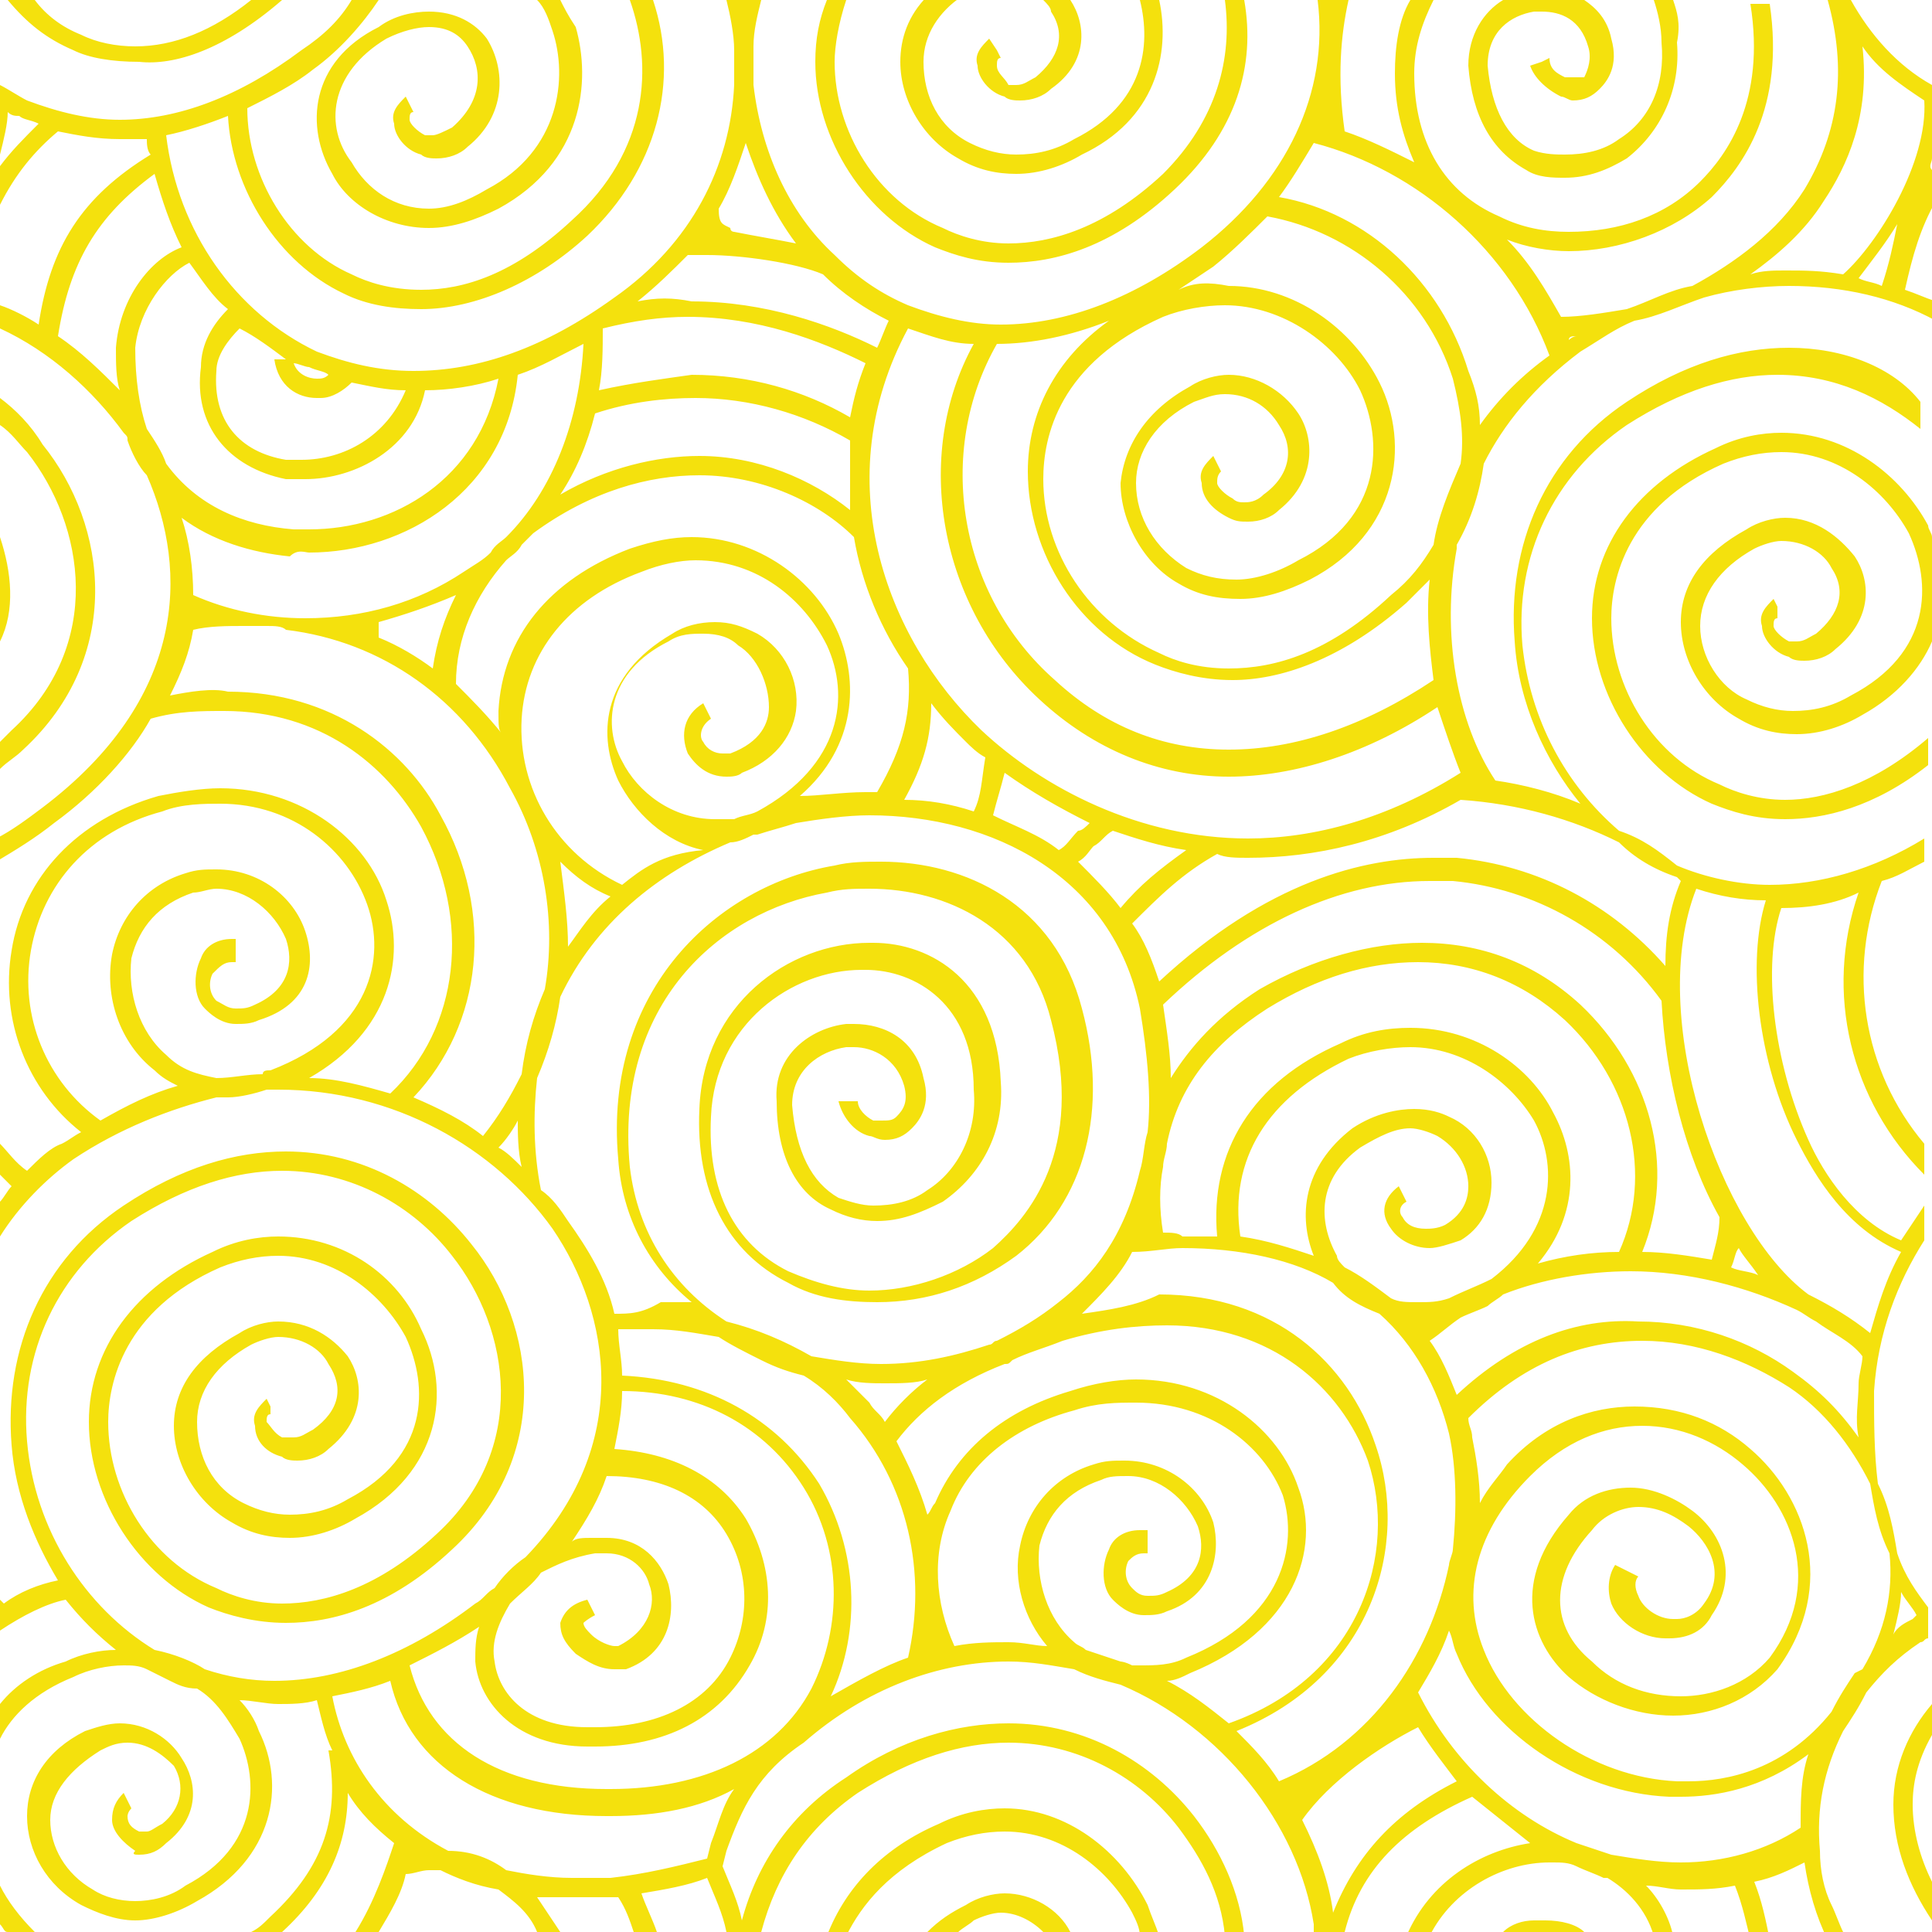 <?xml version="1.0" encoding="utf-8"?>
<!-- Generator: Adobe Illustrator 22.0.0, SVG Export Plug-In . SVG Version: 6.00 Build 0)  -->
<svg version="1.1" id="图层_1" xmlns="http://www.w3.org/2000/svg" xmlns:xlink="http://www.w3.org/1999/xlink" x="0px" y="0px"
	 viewBox="0 0 50 50" style="enable-background:new 0 0 50 50;" xml:space="preserve">
<style type="text/css">
	.st0{fill:#F4E10D;}
</style>
<path class="st0" d="M47.9,0h-0.6c0.5,1.8,0.3,3.4-0.6,4.9c-0.7,1.1-1.8,1.9-2.9,2.5c-0.6,0.1-1.1,0.4-1.7,0.6
	c-0.6,0.1-1.2,0.2-1.7,0.2c0,0,0,0,0,0c-0.4-0.7-0.8-1.4-1.4-2c0.5,0.2,1.1,0.3,1.6,0.3c1.3,0,2.7-0.5,3.7-1.4
	c0.8-0.8,1.9-2.3,1.5-5h-0.5c0.4,2.5-0.6,3.9-1.3,4.6c-0.9,0.9-2.1,1.3-3.4,1.3c-0.6,0-1.2-0.1-1.8-0.4c-1.4-0.6-2.2-1.9-2.2-3.7
	c0-0.7,0.2-1.3,0.5-1.9h-0.6c-0.3,0.5-0.4,1.2-0.4,1.9c0,0.9,0.2,1.6,0.5,2.3c-0.6-0.3-1.2-0.6-1.8-0.8C34.6,2,34.7,0.9,34.9,0h-0.8
	c0.3,2.4-0.8,4.7-3,6.4c-1.7,1.3-3.5,2-5.2,2c-0.8,0-1.6-0.2-2.4-0.5c-0.7-0.3-1.3-0.7-1.9-1.3l0,0l0,0c-1.2-1.1-1.9-2.7-2.1-4.4
	c0-0.3,0-0.6,0-1c0-0.4,0.1-0.8,0.2-1.2h-0.9c0.1,0.4,0.2,0.9,0.2,1.3c0,0.3,0,0.6,0,0.9c-0.1,2.1-1.1,4.1-3.1,5.5
	c-1.8,1.3-3.5,1.9-5.2,1.9C9.8,9.6,9,9.4,8.2,9.1c-2.1-1-3.6-3.1-3.9-5.6C4.8,3.4,5.4,3.2,5.9,3C6,4.9,7.2,6.8,8.9,7.6
	c0.6,0.3,1.3,0.4,2,0.4c1.4,0,3-0.7,4.3-1.9c1.8-1.7,2.4-4,1.7-6.1h-0.6c0.6,1.7,0.5,3.9-1.5,5.7c-1.5,1.4-2.8,1.8-3.9,1.8
	c-0.8,0-1.4-0.2-1.8-0.4C7.5,6.4,6.4,4.6,6.4,2.8c0.6-0.3,1.2-0.6,1.7-1C8.8,1.3,9.4,0.6,9.8,0H9.1C8.8,0.5,8.4,0.9,7.8,1.3
	C6.2,2.5,4.6,3.1,3.1,3.1c-0.8,0-1.6-0.2-2.4-0.5C0.5,2.5,0.2,2.3,0,2.2V4c0.1-0.4,0.2-0.8,0.2-1.1C0.3,3,0.4,3,0.5,3
	c0.1,0.1,0.3,0.1,0.5,0.2C0.6,3.6,0.3,3.9,0,4.3v1c0.4-0.8,0.9-1.4,1.5-1.9c0.5,0.1,1,0.2,1.6,0.2c0.2,0,0.5,0,0.7,0
	c0,0.1,0,0.3,0.1,0.4C2.1,5.1,1.3,6.4,1,8.4C0.7,8.2,0.3,8,0,7.9v0.6c1.3,0.6,2.4,1.6,3.2,2.7c0.1,0.1,0.1,0.1,0.1,0.2
	c0.1,0.3,0.3,0.7,0.5,0.9c1.1,2.5,1,5.8-2.7,8.6c-0.4,0.3-0.8,0.6-1.2,0.8v0.6c0.5-0.3,1-0.6,1.5-1c1.1-0.8,2-1.8,2.5-2.7
	c0.7-0.2,1.3-0.2,1.9-0.2c2.5,0,4.2,1.4,5.1,3c1.3,2.4,1,5.2-0.8,6.9c-0.7-0.2-1.4-0.4-2.1-0.4c2.1-1.2,2.5-3.1,2-4.6
	c-0.5-1.6-2.2-2.9-4.3-2.9c-0.5,0-1.1,0.1-1.6,0.2c-2.1,0.6-3.5,2.1-3.8,4c-0.3,1.8,0.4,3.6,1.8,4.7c-0.2,0.1-0.3,0.2-0.5,0.3
	C1.3,29.7,1,30,0.7,30.3c-0.3-0.2-0.5-0.5-0.7-0.7v0.8c0.1,0.1,0.2,0.2,0.3,0.3c-0.1,0.1-0.2,0.3-0.3,0.4v0.9c0.5-0.8,1.2-1.5,1.9-2
	c1.2-0.8,2.5-1.3,3.7-1.6c0.1,0,0.2,0,0.3,0c0.3,0,0.7-0.1,1-0.2c0.1,0,0.2,0,0.3,0c3,0,5.6,1.5,7.1,3.6c1.5,2.2,2.1,5.6-0.7,8.5
	c-0.3,0.2-0.6,0.5-0.8,0.8c-0.2,0.1-0.3,0.3-0.5,0.4c-1.7,1.3-3.5,2-5.2,2c-0.6,0-1.2-0.1-1.8-0.3C5,43,4.5,42.8,4,42.7
	c-1.8-1.1-3.1-3.1-3.3-5.4c-0.2-2.3,0.8-4.4,2.7-5.7c1.4-0.9,2.7-1.3,3.9-1.3c1.8,0,3.4,0.9,4.4,2.2c1.5,1.9,2,5-0.4,7.2
	c-1.5,1.4-2.9,1.8-4,1.8c-0.7,0-1.3-0.2-1.7-0.4c-1.7-0.7-2.8-2.5-2.8-4.3c0-1,0.4-2.9,2.9-4c0.5-0.2,1-0.3,1.5-0.3
	c1.5,0,2.7,1,3.3,2.1c0.6,1.3,0.6,3.1-1.5,4.2c-0.5,0.3-1,0.4-1.5,0.4c-0.4,0-0.8-0.1-1.2-0.3c-0.8-0.4-1.2-1.2-1.2-2.1
	c0-0.8,0.5-1.5,1.4-2c0.2-0.1,0.5-0.2,0.7-0.2c0.6,0,1.1,0.3,1.3,0.7c0.4,0.6,0.3,1.2-0.4,1.7c-0.2,0.1-0.3,0.2-0.5,0.2
	c-0.1,0-0.2,0-0.3,0c-0.2-0.1-0.3-0.3-0.4-0.4c0-0.1,0-0.2,0.1-0.2L7,36.4l-0.1-0.2c-0.2,0.2-0.4,0.4-0.3,0.7c0,0.4,0.3,0.7,0.7,0.8
	c0.1,0.1,0.3,0.1,0.4,0.1c0.3,0,0.6-0.1,0.8-0.3c1-0.8,0.9-1.8,0.5-2.4c-0.4-0.5-1-0.9-1.8-0.9c-0.3,0-0.7,0.1-1,0.3
	c-1.1,0.6-1.7,1.4-1.7,2.4c0,1,0.6,2,1.5,2.5c0.5,0.3,1,0.4,1.5,0.4c0.6,0,1.2-0.2,1.7-0.5c2.2-1.2,2.5-3.3,1.7-4.9
	C10.3,33,8.9,32,7.2,32c-0.5,0-1.1,0.1-1.7,0.4c-2,0.9-3.2,2.5-3.2,4.4c0,2,1.3,4,3.1,4.8C5.9,41.8,6.6,42,7.4,42
	c1.2,0,2.7-0.4,4.3-1.9c2.6-2.4,2.2-5.8,0.5-7.9c-1.1-1.4-2.8-2.4-4.8-2.4c-1.3,0-2.7,0.4-4.2,1.4c-2.1,1.4-3.1,3.7-2.9,6.2
	c0.1,1.3,0.6,2.5,1.2,3.5C1,41,0.5,41.2,0.1,41.5L0,41.4v0.8c0.6-0.4,1.2-0.7,1.7-0.8c0.4,0.5,0.8,0.9,1.3,1.3
	c-0.4,0-0.9,0.1-1.3,0.3C1,43.2,0.4,43.6,0,44.1V45c0.3-0.6,0.9-1.2,1.9-1.6c0.4-0.2,0.9-0.3,1.3-0.3c0.2,0,0.4,0,0.6,0.1
	c0.2,0.1,0.4,0.2,0.6,0.3c0.2,0.1,0.4,0.2,0.7,0.2c0.5,0.3,0.8,0.8,1.1,1.3c0.5,1.1,0.5,2.8-1.4,3.8c-0.4,0.3-0.9,0.4-1.3,0.4
	c-0.4,0-0.8-0.1-1.1-0.3c-0.7-0.4-1.1-1.1-1.1-1.8c0-0.7,0.5-1.3,1.3-1.8c0.2-0.1,0.4-0.2,0.7-0.2c0.5,0,0.9,0.3,1.2,0.6
	c0.3,0.5,0.2,1.1-0.3,1.5c-0.2,0.1-0.3,0.2-0.4,0.2c-0.1,0-0.2,0-0.2,0c-0.2-0.1-0.3-0.2-0.3-0.4c0,0,0-0.1,0.1-0.2l-0.1-0.2
	l-0.1-0.2c-0.2,0.2-0.3,0.4-0.3,0.7c0,0.3,0.3,0.6,0.6,0.8C3.4,48,3.5,48,3.6,48c0.3,0,0.5-0.1,0.7-0.3c0.9-0.7,0.8-1.6,0.4-2.2
	c-0.3-0.5-0.9-0.9-1.6-0.9c-0.3,0-0.6,0.1-0.9,0.2c-1,0.5-1.5,1.3-1.5,2.2c0,0.9,0.5,1.8,1.4,2.3c0.4,0.2,0.9,0.4,1.4,0.4
	c0.5,0,1.1-0.2,1.6-0.5c2-1.1,2.3-3,1.6-4.4c-0.1-0.3-0.3-0.6-0.5-0.8c0.3,0,0.7,0.1,1,0.1c0.3,0,0.7,0,1-0.1
	c0.1,0.4,0.2,0.9,0.4,1.3l-0.1,0c0.3,1.7-0.1,3-1.5,4.3c-0.2,0.2-0.3,0.3-0.5,0.4h0.8l0,0c1.2-1.1,1.7-2.3,1.7-3.6
	c0.3,0.5,0.7,0.9,1.2,1.3C10,48.3,9.7,49.2,9.2,50h0.6c0.3-0.5,0.6-1,0.7-1.5c0.2,0,0.4-0.1,0.6-0.1c0.1,0,0.2,0,0.3,0
	c0.4,0.2,0.9,0.4,1.5,0.5c0.4,0.3,0.8,0.6,1,1.1h0.6c-0.2-0.3-0.4-0.6-0.6-0.9c0.3,0,0.6,0,1,0c0.3,0,0.6,0,0.9,0c0.1,0,0.1,0,0.2,0
	c0.2,0.3,0.3,0.6,0.4,0.9h0.6c-0.1-0.3-0.3-0.7-0.4-1c0.6-0.1,1.2-0.2,1.7-0.4c0.2,0.5,0.4,0.9,0.5,1.4h0.9c0.4-1.5,1.2-2.7,2.5-3.6
	c1.4-0.9,2.7-1.3,3.9-1.3c1.8,0,3.4,0.9,4.4,2.2c0.6,0.8,1.1,1.7,1.2,2.8h0.5c-0.1-1.1-0.6-2.2-1.3-3.1c-1.1-1.4-2.8-2.4-4.8-2.4
	c-1.3,0-2.8,0.4-4.2,1.4c-1.4,0.9-2.3,2.2-2.7,3.7c-0.1-0.5-0.3-0.9-0.5-1.4l0.1-0.4c0.4-1.1,0.8-2,2-2.8l0,0l0,0
	c1.6-1.4,3.5-2.1,5.3-2.1c0.6,0,1.1,0.1,1.7,0.2c0.4,0.2,0.8,0.3,1.2,0.4c2.6,1.1,4.6,3.6,5,6.2c0,0.1,0,0.1,0,0.2h0.8
	c0.4-1.6,1.5-2.7,3.3-3.5c0.5,0.4,1,0.8,1.5,1.2c-1.3,0.2-2.6,1-3.2,2.4H37c0.6-1.2,1.9-1.9,3.1-1.9c0,0,0,0,0.1,0
	c0.2,0,0.4,0,0.6,0.1c0.2,0.1,0.5,0.2,0.7,0.3l0.1,0c0.5,0.3,1,0.8,1.2,1.5h0.5c-0.1-0.5-0.4-1-0.7-1.3c0.3,0,0.6,0.1,0.9,0.1
	c0.5,0,0.9,0,1.4-0.1c0.2,0.5,0.3,1,0.4,1.4h0.5c-0.1-0.5-0.2-1-0.4-1.5c0.5-0.1,0.9-0.3,1.3-0.5c0.1,0.7,0.3,1.4,0.6,2l0,0.1h0.6
	c-0.1-0.1-0.1-0.2-0.2-0.3c-0.1-0.2-0.2-0.5-0.3-0.7l0,0c-0.2-0.4-0.3-0.9-0.3-1.4c-0.1-1.1,0.1-2.1,0.6-3.1c0.2-0.3,0.4-0.6,0.6-1
	c0.4-0.5,0.8-0.9,1.4-1.3c0.1,0,0.1-0.1,0.2-0.1v-0.8c-0.3-0.4-0.6-0.8-0.8-1.4c-0.1-0.6-0.2-1.2-0.5-1.8c-0.1-0.8-0.1-1.6-0.1-2.4
	c0.1-1.5,0.6-2.8,1.3-3.9v-0.9c-0.2,0.3-0.4,0.6-0.6,0.9c-1.2-0.5-2-1.7-2.4-2.6c-0.9-2-1.2-4.5-0.7-6c0.7,0,1.4-0.1,2-0.4
	c-0.9,2.6-0.2,5.4,1.7,7.3v-0.8c-1.6-1.9-2-4.5-1.1-6.8c0.4-0.1,0.7-0.3,1.1-0.5v-0.6c-1.3,0.8-2.7,1.2-4,1.2
	c-0.8,0-1.7-0.2-2.4-0.5l0,0c-0.5-0.4-0.9-0.7-1.5-0.9c-1.4-1.2-2.3-2.9-2.5-4.8c-0.2-2.3,0.8-4.4,2.7-5.7c1.4-0.9,2.7-1.3,3.9-1.3
	c1.5,0,2.7,0.6,3.7,1.4v-0.7C49,9.5,47.7,9,46.3,9c-1.3,0-2.7,0.4-4.2,1.4c-2.1,1.4-3.1,3.7-2.9,6.2c0.1,1.6,0.8,3.1,1.7,4.2
	c-0.7-0.3-1.5-0.5-2.2-0.6c-1-1.5-1.4-3.8-1-6l0-0.1c0.4-0.7,0.6-1.4,0.7-2.1c0.5-1,1.3-2,2.5-2.9c0.5-0.3,0.9-0.6,1.4-0.8
	c0.6-0.1,1.2-0.4,1.8-0.6c0.7-0.2,1.5-0.3,2.2-0.3c1.4,0,2.7,0.3,3.8,0.9V7.8c-0.3-0.1-0.5-0.2-0.8-0.3c0.2-0.9,0.4-1.6,0.8-2.3v-1
	c0,0.1-0.1,0.1-0.1,0.2C49.9,4.3,50,4.2,50,4.1V2.2C49.1,1.7,48.4,0.9,47.9,0L47.9,0z M45.3,7.1c0.7-0.5,1.4-1.1,1.9-1.9
	c0.6-0.9,1.2-2.2,1-4c0.4,0.6,1,1,1.6,1.4c0.1,1.6-1.2,3.7-2.1,4.5C47.1,7,46.7,7,46.2,7C45.9,7,45.6,7,45.3,7.1L45.3,7.1z
	 M34.2,3.2L34.2,3.2L34.2,3.2L34.2,3.2L34.2,3.2z M38.3,11c0-0.5-0.1-0.9-0.3-1.4c-0.7-2.3-2.6-4.1-4.9-4.5c0.3-0.4,0.6-0.9,0.9-1.4
	c2.7,0.7,5.1,2.8,6.1,5.5C39.4,9.7,38.8,10.3,38.3,11L38.3,11z M18.6,5.4c0.3-0.5,0.5-1.1,0.7-1.7c0.3,0.9,0.7,1.8,1.3,2.6
	c-0.5-0.1-1.1-0.2-1.6-0.3C19,6,18.9,6,18.9,5.9C18.7,5.8,18.6,5.8,18.6,5.4L18.6,5.4L18.6,5.4z M3.1,10.1c-0.5-0.5-1-1-1.6-1.4
	c0.3-1.9,1-3.1,2.5-4.2c0.2,0.7,0.4,1.3,0.7,1.9C3.9,6.7,3.1,7.7,3,9C3,9.4,3,9.8,3.1,10.1L3.1,10.1z M30.5,7.5
	c0.3-0.2,0.6-0.4,0.9-0.6c0.5-0.4,1-0.9,1.4-1.3c2.2,0.4,4.1,2,4.8,4.2c0.2,0.8,0.3,1.5,0.2,2.2c-0.3,0.7-0.6,1.4-0.7,2.1
	c-0.3,0.5-0.6,0.9-1.1,1.3c-1.6,1.5-3,1.9-4.2,1.9c-0.8,0-1.4-0.2-1.8-0.4c-1.8-0.8-3-2.6-3-4.5c0-1.1,0.4-3,3.1-4.2
	c0.5-0.2,1.1-0.3,1.6-0.3c1.5,0,2.9,1,3.5,2.2c0.6,1.3,0.6,3.3-1.6,4.4c-0.5,0.3-1.1,0.5-1.6,0.5c-0.5,0-0.9-0.1-1.3-0.3
	c-0.8-0.5-1.3-1.3-1.3-2.2c0-0.8,0.5-1.6,1.5-2.1c0.3-0.1,0.5-0.2,0.8-0.2c0.6,0,1.1,0.3,1.4,0.8c0.4,0.6,0.3,1.3-0.4,1.8
	c-0.2,0.2-0.4,0.2-0.5,0.2c-0.1,0-0.2,0-0.3-0.1c-0.2-0.1-0.4-0.3-0.4-0.4c0-0.1,0-0.2,0.1-0.3l-0.1-0.2l-0.1-0.2
	c-0.2,0.2-0.4,0.4-0.3,0.7c0,0.4,0.3,0.7,0.7,0.9c0.2,0.1,0.3,0.1,0.5,0.1c0.3,0,0.6-0.1,0.8-0.3c1-0.8,0.9-1.9,0.5-2.5
	c-0.4-0.6-1.1-1-1.8-1c-0.3,0-0.7,0.1-1,0.3c-1.1,0.6-1.7,1.5-1.8,2.5c0,1,0.6,2.1,1.5,2.6c0.5,0.3,1,0.4,1.6,0.4
	c0.6,0,1.2-0.2,1.8-0.5c2.3-1.2,2.6-3.5,1.8-5.1c-0.7-1.4-2.2-2.5-3.9-2.5C31.3,7.3,30.9,7.3,30.5,7.5L30.5,7.5z M48.7,7.4
	c-0.2-0.1-0.4-0.1-0.6-0.2c0.3-0.4,0.7-0.9,1-1.4C49,6.3,48.9,6.8,48.7,7.4L48.7,7.4z M18.2,6L18.2,6L18.2,6L18.2,6L18.2,6z
	 M16.5,7.8C17,7.4,17.4,7,17.8,6.6c0.1,0,0.3,0,0.5,0c0.9,0,2.3,0.2,3,0.5C21.8,7.6,22.4,8,23,8.3c-0.1,0.2-0.2,0.5-0.3,0.7
	c-1.2-0.6-2.9-1.2-4.8-1.2C17.4,7.7,17,7.7,16.5,7.8L16.5,7.8z M8,13.7c-0.1,0-0.2,0-0.4,0c-1.3-0.1-2.5-0.6-3.3-1.7
	c-0.1-0.3-0.3-0.6-0.5-0.9C3.6,10.5,3.5,9.8,3.5,9C3.6,8,4.3,7.1,4.9,6.8c0.3,0.4,0.6,0.9,1,1.2C5.5,8.4,5.2,8.9,5.2,9.5
	C5,11,5.9,12.1,7.4,12.4c0.2,0,0.3,0,0.5,0c1.3,0,2.8-0.8,3.1-2.3c0.6,0,1.3-0.1,1.9-0.3C12.4,12.4,10.2,13.7,8,13.7L8,13.7z
	 M15.5,10.1c0.1-0.5,0.1-1.1,0.1-1.6c0.8-0.2,1.5-0.3,2.2-0.3c1.8,0,3.4,0.6,4.6,1.2c-0.2,0.5-0.3,0.9-0.4,1.4
	c-1.2-0.7-2.6-1.1-4.1-1.1C17.2,9.8,16.4,9.9,15.5,10.1L15.5,10.1z M25.8,8.9c0.9,0,1.9-0.2,2.9-0.6c-1.4,1-2.1,2.4-2.1,3.9
	c0,2.1,1.3,4.2,3.3,5c0.5,0.2,1.2,0.4,2,0.4c1.2,0,2.8-0.5,4.5-2c0.2-0.2,0.4-0.4,0.6-0.6c-0.1,0.9,0,1.8,0.1,2.6
	c-1.8,1.2-3.6,1.8-5.3,1.8c-1.7,0-3.2-0.6-4.5-1.8C24.8,15.4,24.2,11.7,25.8,8.9C25.8,8.9,25.8,8.9,25.8,8.9L25.8,8.9z M7.8,11.9
	c-0.1,0-0.3,0-0.4,0c-1.2-0.2-1.9-1-1.8-2.3c0-0.4,0.3-0.8,0.6-1.1C6.6,8.7,7,9,7.4,9.3l-0.1,0l-0.2,0c0.1,0.7,0.6,1,1.1,1
	c0,0,0.1,0,0.1,0c0.3,0,0.6-0.2,0.8-0.4c0.5,0.1,0.9,0.2,1.4,0.2C10,11.3,8.9,11.9,7.8,11.9L7.8,11.9z M32.3,21.7
	c-2.8,0-5.3-1.3-6.9-2.8c-2.5-2.4-4-6.5-1.9-10.4c0.6,0.2,1.1,0.4,1.7,0.4c-1.6,2.9-0.9,6.8,1.7,9.2c1.4,1.3,3.1,2,4.9,2
	c1.7,0,3.6-0.6,5.4-1.8c0.2,0.6,0.4,1.2,0.6,1.7C35.9,21.2,34,21.7,32.3,21.7L32.3,21.7z M40.6,8.8L40.6,8.8c0-0.1,0.1-0.1,0.2-0.1
	C40.7,8.7,40.6,8.8,40.6,8.8L40.6,8.8z M8,14.3c2.5,0,5.1-1.6,5.4-4.6c0.6-0.2,1.1-0.5,1.7-0.8c-0.1,2-0.8,3.8-2,5
	c-0.1,0.1-0.3,0.2-0.4,0.4c-0.2,0.2-0.4,0.3-0.7,0.5c-1.2,0.8-2.6,1.2-4.1,1.2c-1,0-2-0.2-2.9-0.6c0-0.7-0.1-1.4-0.3-2
	c0.8,0.6,1.8,0.9,2.8,1C7.7,14.2,7.9,14.3,8,14.3L8,14.3z M8.2,9.8C8.2,9.8,8.2,9.8,8.2,9.8C8,9.8,7.7,9.7,7.6,9.4
	C7.7,9.4,7.9,9.5,8,9.5c0.2,0.1,0.4,0.1,0.5,0.2C8.4,9.8,8.3,9.8,8.2,9.8L8.2,9.8z M15.4,10.7c0.9-0.3,1.8-0.4,2.6-0.4
	c1.4,0,2.8,0.4,4,1.1C22,12,22,12.6,22,13.2c-1-0.8-2.4-1.4-3.9-1.4c-1.1,0-2.4,0.3-3.6,1C14.9,12.2,15.2,11.5,15.4,10.7L15.4,10.7
	L15.4,10.7z M13,19c-0.4-0.5-0.8-0.9-1.2-1.3c0-1.2,0.5-2.3,1.3-3.2c0.1-0.1,0.3-0.2,0.4-0.4c0.1-0.1,0.2-0.2,0.3-0.3
	c1.5-1.1,3-1.5,4.3-1.5c1.6,0,3.1,0.7,4,1.6l0,0c0.2,1.2,0.7,2.4,1.4,3.4c0.1,1.1-0.1,2-0.8,3.2c-0.1,0-0.2,0-0.3,0
	c-0.6,0-1.2,0.1-1.7,0.1c1.5-1.3,1.5-3,1-4.2c-0.6-1.4-2.1-2.5-3.8-2.5c-0.5,0-1,0.1-1.6,0.3c-2.1,0.8-3.3,2.3-3.4,4.2
	C12.9,18.8,12.9,18.9,13,19L13,19z M16.1,22.9c-1.7-0.8-2.7-2.5-2.6-4.3c0.1-1.7,1.2-3.1,3.1-3.8c0.5-0.2,1-0.3,1.4-0.3
	c1.6,0,2.8,1,3.4,2.2c0.6,1.3,0.4,3.1-1.8,4.3c-0.2,0.1-0.4,0.1-0.6,0.2c-0.2,0-0.3,0-0.5,0c-1.1,0-2-0.7-2.4-1.5
	c-0.5-0.9-0.4-2.3,1.2-3.1c0.3-0.2,0.6-0.2,0.9-0.2c0.4,0,0.7,0.1,0.9,0.3c0.5,0.3,0.8,1,0.8,1.6c0,0.4-0.2,0.9-1,1.2
	c-0.1,0-0.1,0-0.2,0c-0.2,0-0.4-0.1-0.5-0.3c-0.1-0.1-0.1-0.4,0.2-0.6l-0.1-0.2l-0.1-0.2c-0.5,0.3-0.6,0.8-0.4,1.3
	c0.2,0.3,0.5,0.6,1,0.6c0.1,0,0.3,0,0.4-0.1c0.8-0.3,1.3-0.9,1.4-1.6c0.1-0.8-0.3-1.6-1-2c-0.4-0.2-0.7-0.3-1.1-0.3
	c-0.4,0-0.8,0.1-1.1,0.3c-1.9,1.1-1.9,2.7-1.4,3.8c0.4,0.8,1.2,1.6,2.2,1.8C17.1,22.1,16.6,22.5,16.1,22.9L16.1,22.9z M11.2,17.3
	c-0.4-0.3-0.9-0.6-1.4-0.8c0-0.1,0-0.1,0-0.2c0-0.1,0-0.1,0-0.2c0.7-0.2,1.3-0.4,2-0.7C11.5,16,11.3,16.6,11.2,17.3L11.2,17.3z
	 M5,15.8L5,15.8L5,15.8L5,15.8L5,15.8z M9.3,16.3L9.3,16.3L9.3,16.3L9.3,16.3L9.3,16.3L9.3,16.3z M4.4,18c0.3-0.6,0.5-1.1,0.6-1.7
	c0.4-0.1,0.9-0.1,1.3-0.1c0.2,0,0.4,0,0.6,0c0.2,0,0.4,0,0.5,0.1c2.5,0.3,4.6,1.8,5.8,4.1c0.9,1.6,1.2,3.5,0.9,5.2
	c-0.3,0.7-0.5,1.4-0.6,2.2c-0.3,0.6-0.6,1.1-1,1.6c-0.5-0.4-1.1-0.7-1.8-1c1.8-1.9,2.1-4.8,0.7-7.3c-0.9-1.7-2.8-3.2-5.5-3.2
	C5.5,17.8,4.9,17.9,4.4,18L4.4,18z M25.2,21c-0.6-0.2-1.2-0.3-1.8-0.3c0.5-0.9,0.7-1.6,0.7-2.5c0.3,0.4,0.6,0.7,0.9,1
	c0.1,0.1,0.3,0.3,0.5,0.4C25.4,20.2,25.4,20.6,25.2,21L25.2,21z M27.4,22c-0.5-0.4-1.1-0.6-1.7-0.9c0.1-0.4,0.2-0.7,0.3-1.1
	c0.7,0.5,1.4,0.9,2.2,1.3c-0.1,0.1-0.2,0.2-0.3,0.2C27.7,21.7,27.6,21.9,27.4,22L27.4,22z M32.3,22.2c1.7,0,3.6-0.4,5.5-1.5
	c1.5,0.1,2.9,0.5,4.1,1.1c0.4,0.4,0.9,0.7,1.5,0.9l0.1,0.1c-0.3,0.7-0.4,1.4-0.4,2.2c-1.4-1.6-3.3-2.6-5.4-2.8c-0.2,0-0.4,0-0.6,0
	c-1.8,0-4.3,0.6-7.1,3.2c-0.2-0.6-0.4-1.1-0.7-1.5c0.7-0.7,1.3-1.3,2.2-1.8C31.7,22.2,32,22.2,32.3,22.2L32.3,22.2z M2.6,29
	c-1.4-1-2.1-2.7-1.8-4.4c0.3-1.7,1.5-3.1,3.4-3.6c0.5-0.2,1.1-0.2,1.5-0.2c1.9,0,3.3,1.2,3.8,2.6c0.5,1.4,0.1,3.3-2.5,4.3
	c-0.1,0-0.2,0-0.2,0.1c-0.4,0-0.8,0.1-1.2,0.1c-0.5-0.1-0.9-0.2-1.3-0.6c-0.7-0.6-1-1.6-0.9-2.5C3.6,24,4.1,23.4,5,23.1
	C5.2,23.1,5.4,23,5.6,23c0.8,0,1.5,0.6,1.8,1.3c0.2,0.6,0.1,1.3-0.8,1.7c-0.2,0.1-0.3,0.1-0.5,0.1c-0.2,0-0.3-0.1-0.5-0.2
	c-0.2-0.2-0.2-0.5-0.1-0.7C5.7,25,5.8,24.9,6,24.9c0,0,0.1,0,0.1,0l0-0.3l0-0.3c-0.1,0-0.1,0-0.1,0c-0.4,0-0.7,0.2-0.8,0.5
	c-0.2,0.4-0.2,1,0.1,1.3c0.1,0.1,0.4,0.4,0.8,0.4c0.2,0,0.4,0,0.6-0.1C8,26,8.2,25,7.9,24.1c-0.3-0.9-1.2-1.6-2.3-1.6
	c-0.3,0-0.5,0-0.8,0.1c-1,0.3-1.7,1.1-1.9,2.1C2.7,25.8,3.1,27,4,27.7c0.2,0.2,0.4,0.3,0.6,0.4C3.9,28.3,3.3,28.6,2.6,29L2.6,29z
	 M15.9,34c-0.2-0.9-0.7-1.7-1.2-2.4c-0.2-0.3-0.4-0.6-0.7-0.8l0,0c-0.2-1-0.2-2-0.1-2.9c0.3-0.7,0.5-1.4,0.6-2.1
	c0.9-1.9,2.5-3.2,4.4-4c0.2,0,0.4-0.1,0.6-0.2l0.1,0c0.3-0.1,0.7-0.2,1-0.3c0.6-0.1,1.3-0.2,1.9-0.2c3.2,0,6.3,1.6,7,5
	c0.2,1.2,0.3,2.3,0.2,3.2c-0.1,0.3-0.1,0.7-0.2,1c-0.4,1.7-1.2,2.7-2.1,3.4c-0.5,0.4-1,0.7-1.6,1c-0.1,0-0.1,0.1-0.2,0.1
	c-0.9,0.3-1.8,0.5-2.8,0.5c-0.6,0-1.2-0.1-1.8-0.2c-0.7-0.4-1.4-0.7-2.2-0.9c-1.4-0.9-2.3-2.3-2.5-4c-0.4-4.2,2.3-6.6,5.1-7.1
	c0.4-0.1,0.7-0.1,1.1-0.1c2,0,4.1,1,4.7,3.4c0.9,3.4-0.6,5.1-1.5,5.9c-0.9,0.7-2.1,1.1-3.2,1.1c-0.7,0-1.4-0.2-2.1-0.5
	c-1.4-0.7-2.1-2.1-2-4c0.1-2.4,2.1-3.8,3.9-3.8c0,0,0,0,0.1,0c1.3,0,2.8,0.9,2.8,3.1c0.1,1.1-0.4,2.1-1.2,2.6
	c-0.4,0.3-0.9,0.4-1.4,0.4c-0.3,0-0.6-0.1-0.9-0.2c-0.7-0.4-1.1-1.2-1.2-2.4c0-0.9,0.7-1.4,1.4-1.5c0.1,0,0.1,0,0.2,0
	c0.5,0,1.1,0.3,1.3,1c0.1,0.4,0,0.6-0.2,0.8c-0.1,0.1-0.2,0.1-0.4,0.1c-0.1,0-0.1,0-0.2,0c-0.2-0.1-0.4-0.3-0.4-0.5l-0.3,0l-0.2,0
	c0.1,0.4,0.4,0.8,0.8,0.9c0.1,0,0.2,0.1,0.4,0.1c0.3,0,0.5-0.1,0.7-0.3c0.2-0.2,0.5-0.6,0.3-1.3c-0.2-1-1-1.4-1.8-1.4
	c-0.1,0-0.2,0-0.2,0c-0.9,0.1-1.9,0.8-1.8,2c0,1.4,0.5,2.4,1.4,2.8c0.4,0.2,0.8,0.3,1.2,0.3c0.6,0,1.1-0.2,1.7-0.5
	c1-0.7,1.6-1.8,1.5-3.1c-0.1-2.6-1.8-3.6-3.3-3.6c0,0,0,0-0.1,0c-2.1,0-4.3,1.6-4.4,4.3c-0.1,2.1,0.7,3.7,2.3,4.5
	c0.7,0.4,1.5,0.5,2.3,0.5c1.3,0,2.5-0.4,3.6-1.2c1.8-1.4,2.4-3.8,1.7-6.4c-0.7-2.7-3-3.8-5.2-3.8c-0.4,0-0.8,0-1.2,0.1
	c-3,0.5-6,3.2-5.6,7.6c0.1,1.5,0.8,2.8,1.9,3.7c-0.2,0-0.5,0-0.8,0C16.6,34,16.3,34,15.9,34L15.9,34z M29,23.5
	c-0.3-0.4-0.7-0.8-1.1-1.2c0.2-0.1,0.3-0.3,0.4-0.4c0.2-0.1,0.3-0.3,0.5-0.4c0.6,0.2,1.2,0.4,1.9,0.5C30,22.5,29.5,22.9,29,23.5
	L29,23.5z M14.7,24.5c0-0.7-0.1-1.4-0.2-2.2c0.4,0.4,0.8,0.7,1.3,0.9C15.3,23.6,15,24.1,14.7,24.5L14.7,24.5z M30.3,27.9
	c0-0.6-0.1-1.2-0.2-1.9l0,0c2.2-2.1,4.6-3.2,6.9-3.2c0.2,0,0.4,0,0.6,0c2.1,0.2,4.1,1.3,5.4,3.1c0.1,1.9,0.6,4,1.5,5.6
	c0,0.4-0.1,0.7-0.2,1.1c-0.6-0.1-1.2-0.2-1.8-0.2c0.9-2.2,0.2-4.7-1.6-6.4c-1.2-1.1-2.6-1.6-4.1-1.6c-1.3,0-2.8,0.4-4.2,1.2
	C31.5,26.3,30.8,27.1,30.3,27.9L30.3,27.9z M48.4,34.5c-0.5-0.4-1-0.7-1.6-1c-2.3-1.7-4.2-7.2-2.9-10.5c0.6,0.2,1.2,0.3,1.8,0.3
	c-0.5,1.6-0.2,4.2,0.8,6.2c0.5,1,1.3,2.3,2.7,2.9C48.8,33.1,48.6,33.8,48.4,34.5L48.4,34.5z M30.1,31.9c-0.1-0.6-0.1-1.2,0-1.7
	c0-0.2,0.1-0.4,0.1-0.6c0.3-1.5,1.2-2.6,2.6-3.5c1.3-0.8,2.6-1.2,3.9-1.2c1.4,0,2.7,0.5,3.8,1.5c1.7,1.6,2.3,4,1.4,6
	c-0.7,0-1.4,0.1-2.1,0.3c1.1-1.3,1-2.8,0.4-3.9c-0.6-1.2-2-2.2-3.7-2.2c-0.6,0-1.2,0.1-1.8,0.4c-2.3,1-3.4,2.8-3.2,5
	c-0.3,0-0.6,0-0.9,0C30.5,31.9,30.3,31.9,30.1,31.9L30.1,31.9z M34,32.5c-0.6-0.2-1.2-0.4-1.9-0.5c-0.3-2,0.7-3.6,2.8-4.6
	c0.5-0.2,1.1-0.3,1.6-0.3c1.4,0,2.6,0.9,3.2,1.9c0.6,1.1,0.6,2.8-1.1,4.1c-0.4,0.2-0.7,0.3-1.1,0.5c-0.3,0.1-0.5,0.1-0.8,0.1
	c-0.3,0-0.5,0-0.7-0.1c-0.4-0.3-0.8-0.6-1.2-0.8c-0.1-0.1-0.2-0.2-0.2-0.3c-0.5-0.9-0.5-2,0.6-2.8c0.5-0.3,0.9-0.5,1.3-0.5
	c0.2,0,0.5,0.1,0.7,0.2c0.5,0.3,0.8,0.8,0.8,1.3c0,0.3-0.1,0.7-0.6,1c-0.2,0.1-0.4,0.1-0.5,0.1c-0.3,0-0.5-0.1-0.6-0.3
	c-0.1-0.1-0.1-0.3,0.1-0.4l-0.1-0.2l-0.1-0.2c-0.4,0.3-0.5,0.7-0.2,1.1c0.2,0.3,0.6,0.5,1,0.5c0.2,0,0.5-0.1,0.8-0.2
	c0.5-0.3,0.8-0.8,0.8-1.5c0-0.7-0.4-1.4-1.1-1.7c-0.2-0.1-0.5-0.2-0.9-0.2c-0.4,0-1,0.1-1.6,0.5C33.7,30.2,33.6,31.5,34,32.5
	L34,32.5z M13.5,30.2c-0.2-0.2-0.4-0.4-0.6-0.5c0.2-0.2,0.4-0.5,0.5-0.7C13.4,29.3,13.4,29.8,13.5,30.2L13.5,30.2z M29.6,31.9
	L29.6,31.9L29.6,31.9L29.6,31.9L29.6,31.9z M45.5,33c-0.2-0.1-0.5-0.1-0.7-0.2c0.1-0.2,0.1-0.4,0.2-0.5C45.1,32.5,45.3,32.7,45.5,33
	L45.5,33z M28,34c0.5-0.5,1-1,1.3-1.6c0.5,0,0.9-0.1,1.3-0.1c1.5,0,2.9,0.3,3.9,0.9c0.3,0.4,0.7,0.6,1.2,0.8
	c0.9,0.8,1.5,1.9,1.8,3.1c0.2,0.9,0.2,2,0.1,3c0,0.1-0.1,0.3-0.1,0.4c-0.5,2.4-2,4.6-4.4,5.6c-0.3-0.5-0.7-0.9-1.1-1.3
	c3.5-1.4,4.5-4.8,3.6-7.4c-0.7-2.1-2.6-3.9-5.6-3.9C29.4,33.8,28.7,33.9,28,34L28,34z M37.7,36.1c-0.2-0.5-0.4-1-0.7-1.4
	c0.3-0.2,0.5-0.4,0.8-0.6c0.2-0.1,0.5-0.2,0.7-0.3c0.1-0.1,0.3-0.2,0.4-0.3c1-0.4,2.2-0.6,3.3-0.6c1.5,0,3,0.4,4.3,1
	c0.2,0.1,0.3,0.2,0.5,0.3l0,0c0.4,0.3,0.9,0.5,1.2,0.9c0,0.2-0.1,0.5-0.1,0.7c0,0.5-0.1,0.9,0,1.4c-0.5-0.7-1-1.2-1.7-1.7
	c-1.1-0.8-2.5-1.3-4-1.3C40.8,34.1,39.2,34.7,37.7,36.1L37.7,36.1z M24,39.2c-0.2-0.7-0.5-1.3-0.8-1.9c0.6-0.8,1.5-1.5,2.8-2
	c0.1,0,0.1,0,0.2-0.1c0.4-0.2,0.8-0.3,1.3-0.5c1-0.3,1.9-0.4,2.7-0.4c2.7,0,4.5,1.6,5.2,3.5c0.8,2.4-0.2,5.6-3.6,6.8
	c-0.5-0.4-1-0.8-1.6-1.1c0.2,0,0.4-0.1,0.6-0.2c2.7-1.1,3.4-3.2,2.8-4.8c-0.5-1.5-2.1-2.8-4.2-2.8c-0.5,0-1.1,0.1-1.7,0.3
	c-1.7,0.5-2.9,1.5-3.5,2.9C24.1,39,24.1,39.1,24,39.2L24,39.2z M36.7,34.3L36.7,34.3L36.7,34.3L36.7,34.3L36.7,34.3z M21.5,43.9
	c0.8-1.7,0.7-3.8-0.3-5.5c-1.1-1.7-2.9-2.7-5.1-2.8c0-0.4-0.1-0.8-0.1-1.2c0.3,0,0.6,0,0.9,0c0.6,0,1.1,0.1,1.7,0.2
	c0.3,0.2,0.7,0.4,1.1,0.6c0.4,0.2,0.7,0.3,1.1,0.4c0.5,0.3,0.9,0.7,1.2,1.1c1.5,1.7,2,4,1.5,6.2C22.9,43.1,22.2,43.5,21.5,43.9
	L21.5,43.9z M38.3,38.9c0-0.6-0.1-1.2-0.2-1.7c0-0.2-0.1-0.3-0.1-0.5c1.4-1.4,2.9-2,4.5-2c1.4,0,2.7,0.5,3.8,1.2
	c0.9,0.6,1.6,1.5,2.1,2.5c0.1,0.6,0.2,1.2,0.5,1.8c0.1,1-0.1,2-0.7,3L48,43.3c-0.2,0.3-0.4,0.6-0.6,1c-1.2,1.5-2.7,1.8-3.7,1.8
	c-0.1,0-0.2,0-0.3,0c-2.2-0.1-4.3-1.6-5-3.4c-0.6-1.5-0.2-3.1,1.2-4.5c0.9-0.9,1.9-1.3,2.9-1.3c1,0,1.9,0.4,2.6,1
	c1.3,1.1,2.1,3.1,0.7,5c-0.6,0.7-1.5,1-2.3,1c-0.9,0-1.7-0.3-2.3-0.9c-1.1-0.9-1.1-2.2,0-3.4c0.3-0.4,0.8-0.6,1.2-0.6
	c0.5,0,0.9,0.2,1.3,0.5c0.5,0.4,1,1.2,0.4,2c-0.2,0.3-0.5,0.4-0.7,0.4c0,0-0.1,0-0.1,0c-0.4,0-0.8-0.3-0.9-0.6
	c-0.1-0.2-0.1-0.4,0-0.5L42,40.6l-0.2-0.1c-0.2,0.3-0.2,0.7-0.1,1c0.2,0.5,0.8,0.9,1.4,0.9c0,0,0.1,0,0.1,0c0.5,0,0.9-0.2,1.1-0.6
	c0.7-1,0.3-2.1-0.5-2.7c-0.4-0.3-1-0.6-1.6-0.6c-0.6,0-1.2,0.2-1.6,0.7c-1.5,1.7-1,3.3,0,4.2c0.7,0.6,1.7,1,2.7,1c1,0,2-0.4,2.7-1.2
	l0,0l0,0c1.6-2.2,0.7-4.5-0.7-5.7c-0.8-0.7-1.8-1.1-3-1.1c-1.1,0-2.3,0.4-3.3,1.5C38.8,38.2,38.5,38.5,38.3,38.9L38.3,38.9z
	 M22.9,35.8c0.4,0,0.8,0,1.1-0.1c-0.4,0.3-0.8,0.7-1.1,1.1c-0.1-0.2-0.3-0.3-0.4-0.5c-0.2-0.2-0.4-0.4-0.6-0.6
	C22.2,35.8,22.6,35.8,22.9,35.8L22.9,35.8z M15.4,45.2c1.8,0,3.2-0.7,4-2.1c0.7-1.2,0.6-2.6-0.1-3.8c-0.7-1.1-1.9-1.7-3.4-1.8
	c0.1-0.5,0.2-1,0.2-1.5c2,0,3.7,0.9,4.7,2.5c1,1.6,1,3.6,0.2,5.2c-0.9,1.7-2.8,2.6-5.2,2.6c0,0-0.1,0-0.1,0c-2.8,0-4.6-1.2-5.1-3.2
	c0.6-0.3,1.2-0.6,1.8-1c-0.1,0.3-0.1,0.6-0.1,0.9c0.1,1.1,1.1,2.2,2.9,2.2C15.2,45.2,15.3,45.2,15.4,45.2
	C15.4,45.2,15.4,45.2,15.4,45.2L15.4,45.2z M24.7,42.6c-0.5-1.1-0.6-2.4-0.1-3.5c0.5-1.3,1.7-2.2,3.2-2.6c0.6-0.2,1.1-0.2,1.6-0.2
	c1.9,0,3.3,1.1,3.8,2.4c0.4,1.3,0,3.2-2.5,4.2c-0.4,0.2-0.8,0.2-1.2,0.2c-0.1,0-0.1,0-0.2,0C29.1,43,29,43,29,43
	c-0.3-0.1-0.6-0.2-0.9-0.3c-0.1-0.1-0.2-0.1-0.3-0.2c-0.7-0.6-1-1.6-0.9-2.5c0.2-0.8,0.7-1.4,1.6-1.7c0.2-0.1,0.4-0.1,0.7-0.1
	c0.8,0,1.5,0.6,1.8,1.3c0.2,0.6,0.1,1.3-0.8,1.7c-0.2,0.1-0.3,0.1-0.5,0.1c-0.2,0-0.3-0.1-0.4-0.2c-0.2-0.2-0.2-0.5-0.1-0.7
	c0.1-0.1,0.2-0.2,0.4-0.2c0,0,0.1,0,0.1,0l0-0.3l0-0.3c-0.1,0-0.1,0-0.2,0c-0.4,0-0.7,0.2-0.8,0.5c-0.2,0.4-0.2,1,0.1,1.3
	c0.1,0.1,0.4,0.4,0.8,0.4c0.2,0,0.4,0,0.6-0.1c1.2-0.4,1.4-1.5,1.2-2.3c-0.3-0.9-1.2-1.6-2.3-1.6c-0.3,0-0.5,0-0.8,0.1
	c-1,0.3-1.7,1.1-1.9,2.1c-0.2,0.9,0.1,1.9,0.7,2.6c-0.3,0-0.6-0.1-1-0.1C25.7,42.5,25.2,42.5,24.7,42.6L24.7,42.6z M14.8,39.9
	c0.4-0.6,0.7-1.1,0.9-1.7c0,0,0,0,0,0c1.4,0,2.5,0.5,3.1,1.5c0.6,1,0.6,2.2,0.1,3.2c-0.6,1.2-1.9,1.8-3.5,1.8c-0.1,0-0.2,0-0.2,0
	c-1.6,0-2.3-0.9-2.4-1.7c-0.1-0.5,0.1-1,0.4-1.5c0.3-0.3,0.6-0.5,0.8-0.8c0.4-0.2,0.8-0.4,1.4-0.5c0.1,0,0.2,0,0.3,0
	c0.6,0,1,0.4,1.1,0.8c0.2,0.5,0,1.2-0.8,1.6c0,0,0,0-0.1,0c-0.1,0-0.4-0.1-0.6-0.3c-0.1-0.1-0.2-0.2-0.2-0.3c0,0,0.1-0.1,0.3-0.2
	l-0.1-0.2l-0.1-0.2c-0.4,0.1-0.6,0.3-0.7,0.6c0,0.3,0.1,0.5,0.4,0.8c0.3,0.2,0.6,0.4,1,0.4c0.1,0,0.2,0,0.3,0
	c1.1-0.4,1.3-1.4,1.1-2.2c-0.2-0.6-0.7-1.2-1.6-1.2c-0.1,0-0.3,0-0.4,0C15.1,39.8,14.9,39.8,14.8,39.9L14.8,39.9z M49,42.3
	c0.1-0.4,0.2-0.8,0.2-1.1c0.1,0.2,0.3,0.4,0.4,0.6c0,0-0.1,0.1-0.1,0.1C49.3,42,49.1,42.1,49,42.3L49,42.3z M43.5,48.2
	c-0.6,0-1.2-0.1-1.8-0.2c-0.3-0.1-0.6-0.2-0.9-0.3c-1.7-0.7-3.2-2.1-4.1-3.9c0.3-0.5,0.6-1,0.8-1.6c0.1,0.2,0.1,0.4,0.2,0.6
	c0.8,2,3.1,3.6,5.5,3.7c0.1,0,0.2,0,0.3,0c0.9,0,2.1-0.2,3.3-1.1c-0.2,0.6-0.2,1.2-0.2,1.9C45.7,47.9,44.6,48.2,43.5,48.2L43.5,48.2
	z M24.1,42.7L24.1,42.7L24.1,42.7L24.1,42.7L24.1,42.7z M14.8,48.6c-0.6,0-1.2-0.1-1.7-0.2c-0.4-0.3-0.9-0.5-1.5-0.5
	c-1.7-0.9-2.7-2.4-3-4c0.5-0.1,1-0.2,1.5-0.4c0.5,2.2,2.6,3.5,5.6,3.5c0,0,0.1,0,0.1,0c1.2,0,2.3-0.2,3.2-0.7
	c-0.3,0.4-0.4,0.9-0.6,1.4l-0.1,0.4c-0.8,0.2-1.6,0.4-2.5,0.5C15.4,48.6,15.1,48.6,14.8,48.6L14.8,48.6z M34.5,49.5
	c-0.1-0.8-0.4-1.6-0.8-2.4c0.7-1,2-1.9,3-2.4c0.3,0.5,0.7,1,1,1.4C36.1,46.9,35.1,48,34.5,49.5L34.5,49.5z M43.3,0h-0.5
	C42.9,0.3,43,0.7,43,1.1c0.1,1.1-0.3,2-1.1,2.5C41.5,3.9,41,4,40.5,4C40.3,4,40,4,39.7,3.9c-0.7-0.3-1.1-1.1-1.2-2.2
	c0-0.9,0.6-1.3,1.2-1.4c0.1,0,0.1,0,0.2,0c0.5,0,1,0.2,1.2,0.9c0.1,0.3,0,0.6-0.1,0.8C41,2,40.9,2,40.7,2c-0.1,0-0.1,0-0.2,0
	c-0.2-0.1-0.4-0.2-0.4-0.5l-0.2,0.1l-0.3,0.1C39.7,2,40,2.3,40.4,2.5c0.1,0,0.2,0.1,0.3,0.1c0.3,0,0.5-0.1,0.7-0.3
	c0.2-0.2,0.5-0.6,0.3-1.3c-0.1-0.5-0.4-0.8-0.7-1h-2.1C38.4,0.3,38,0.9,38,1.7c0.1,1.3,0.6,2.2,1.5,2.7c0.3,0.2,0.7,0.2,1,0.2
	c0.6,0,1.1-0.2,1.6-0.5c0.9-0.7,1.4-1.8,1.3-3C43.5,0.6,43.4,0.3,43.3,0L43.3,0z M32.2,0h-0.5c0.2,1.5-0.2,3.1-1.6,4.5
	c-1.5,1.4-2.9,1.8-4,1.8c-0.7,0-1.3-0.2-1.7-0.4c-1.7-0.7-2.8-2.5-2.8-4.3c0-0.4,0.1-1,0.3-1.6h-0.5c-0.2,0.5-0.3,1-0.3,1.6
	c0,2,1.3,4,3.1,4.8c0.5,0.2,1.1,0.4,1.9,0.4c1.2,0,2.7-0.4,4.3-1.9C32,3.4,32.5,1.7,32.2,0L32.2,0z M30,0h-0.5
	c0.3,1.2,0.1,2.7-1.7,3.6c-0.5,0.3-1,0.4-1.5,0.4c-0.4,0-0.8-0.1-1.2-0.3c-0.8-0.4-1.2-1.2-1.2-2.1c0-0.7,0.4-1.3,1-1.7H24
	c-0.5,0.5-0.7,1.1-0.7,1.7c0,1,0.6,2,1.5,2.5c0.5,0.3,1,0.4,1.5,0.4c0.6,0,1.2-0.2,1.7-0.5C29.9,3.1,30.3,1.4,30,0L30,0z M27.7,0
	h-0.7c0.1,0.1,0.2,0.2,0.2,0.3c0.4,0.6,0.2,1.2-0.4,1.7c-0.2,0.1-0.3,0.2-0.5,0.2c-0.1,0-0.2,0-0.2,0C26,2,25.8,1.9,25.8,1.7
	c0-0.1,0-0.2,0.1-0.2l-0.1-0.2L25.6,1c-0.2,0.2-0.4,0.4-0.3,0.7c0,0.3,0.3,0.7,0.7,0.8c0.1,0.1,0.3,0.1,0.4,0.1
	c0.3,0,0.6-0.1,0.8-0.3C28.2,1.6,28.1,0.6,27.7,0L27.7,0z M14.5,0h-0.6c0.2,0.2,0.3,0.5,0.4,0.8c0.4,1.2,0.2,3.1-1.7,4.1
	c-0.5,0.3-1,0.5-1.5,0.5c-0.9,0-1.6-0.5-2-1.2C8.4,3.3,8.5,1.9,10,1c0.4-0.2,0.8-0.3,1.1-0.3c0.5,0,0.8,0.2,1,0.5
	c0.4,0.6,0.4,1.4-0.4,2.1c-0.2,0.1-0.4,0.2-0.5,0.2c-0.1,0-0.2,0-0.2,0c-0.2-0.1-0.4-0.3-0.4-0.4c0-0.1,0-0.2,0.1-0.2l-0.1-0.2
	l-0.1-0.2c-0.2,0.2-0.4,0.4-0.3,0.7c0,0.3,0.3,0.7,0.7,0.8c0.1,0.1,0.3,0.1,0.4,0.1c0.3,0,0.6-0.1,0.8-0.3c1-0.8,1-2,0.5-2.8
	c-0.3-0.4-0.8-0.7-1.5-0.7c-0.4,0-0.9,0.1-1.3,0.4C8,1.6,7.9,3.3,8.6,4.5C9,5.3,10,5.9,11.1,5.9c0.6,0,1.2-0.2,1.8-0.5
	c2.2-1.2,2.4-3.3,2-4.7C14.7,0.4,14.6,0.2,14.5,0L14.5,0z M7.3,0H6.5c-1,0.8-2,1.2-3,1.2c-0.5,0-1-0.1-1.4-0.3
	C1.6,0.7,1.2,0.4,0.9,0H0.2c0.5,0.6,1,1,1.7,1.3c0.4,0.2,1,0.3,1.7,0.3C4.5,1.7,5.8,1.3,7.3,0L7.3,0z M0,10.3V11
	c0.3,0.2,0.5,0.5,0.7,0.7c1.5,1.9,2,5-0.4,7.2C0.2,19,0.1,19.1,0,19.2v0.7c0.2-0.2,0.4-0.3,0.6-0.5c2.6-2.4,2.2-5.8,0.5-7.9
	C0.8,11,0.4,10.6,0,10.3L0,10.3z M46.1,11.2c-0.5,0-1.1,0.1-1.7,0.4c-2,0.9-3.2,2.5-3.2,4.4c0,2,1.3,4,3.1,4.8
	c0.5,0.2,1.1,0.4,1.9,0.4c1,0,2.3-0.3,3.7-1.4v-0.7c-1.4,1.2-2.7,1.6-3.7,1.6c-0.7,0-1.3-0.2-1.7-0.4c-1.7-0.7-2.8-2.5-2.8-4.3
	c0-1,0.4-2.9,2.9-4c0.5-0.2,1-0.3,1.5-0.3c1.5,0,2.7,1,3.3,2.1c0.6,1.3,0.6,3.1-1.5,4.2c-0.5,0.3-1,0.4-1.5,0.4
	c-0.4,0-0.8-0.1-1.2-0.3C44.5,17.8,44,17,44,16.2c0-0.8,0.5-1.5,1.4-2c0.2-0.1,0.5-0.2,0.7-0.2c0.6,0,1.1,0.3,1.3,0.7
	c0.4,0.6,0.2,1.2-0.4,1.7c-0.2,0.1-0.3,0.2-0.5,0.2c-0.1,0-0.2,0-0.2,0c-0.2-0.1-0.4-0.3-0.4-0.4c0-0.1,0-0.2,0.1-0.2L46,15.7
	l-0.1-0.2c-0.2,0.2-0.4,0.4-0.3,0.7c0,0.3,0.3,0.7,0.7,0.8c0.1,0.1,0.3,0.1,0.4,0.1c0.3,0,0.6-0.1,0.8-0.3c1-0.8,0.9-1.8,0.5-2.4
	c-0.4-0.5-1-1-1.8-1c-0.3,0-0.7,0.1-1,0.3c-1.1,0.6-1.7,1.4-1.7,2.4c0,1,0.6,2,1.5,2.5c0.5,0.3,1,0.4,1.5,0.4c0.6,0,1.2-0.2,1.7-0.5
	c0.9-0.5,1.5-1.2,1.8-1.9v-2.7c0-0.1-0.1-0.2-0.1-0.3C49.2,12.3,47.8,11.2,46.1,11.2L46.1,11.2z M0,13.9v2.7
	C0.4,15.8,0.3,14.8,0,13.9L0,13.9z M50,44.1c-0.6,0.7-1,1.6-1,2.6c0,1.1,0.4,2.1,1,3v-1c-0.3-0.6-0.5-1.3-0.5-2
	c0-0.5,0.1-1.1,0.5-1.8V44.1L50,44.1z M26,46.8c-0.5,0-1.1,0.1-1.7,0.4c-1.4,0.6-2.4,1.6-2.9,2.9h0.5c0.4-0.8,1.1-1.7,2.6-2.4
	c0.5-0.2,1-0.3,1.5-0.3c1.5,0,2.7,1,3.3,2.1c0.1,0.2,0.2,0.4,0.2,0.6H30c-0.1-0.3-0.2-0.5-0.3-0.8C29,47.9,27.6,46.8,26,46.8
	L26,46.8z M0,48.8v1c0.1,0.1,0.1,0.2,0.2,0.2h0.7C0.5,49.6,0.2,49.2,0,48.8L0,48.8z M26,49c-0.3,0-0.7,0.1-1,0.3
	c-0.4,0.2-0.7,0.4-1,0.7h0.8c0.1-0.1,0.3-0.2,0.4-0.3c0.2-0.1,0.5-0.2,0.7-0.2c0.4,0,0.8,0.2,1.1,0.5h0.7l0,0
	C27.4,49.4,26.7,49,26,49L26,49z M40,49.7c-0.1,0-0.2,0-0.3,0c-0.3,0-0.6,0.1-0.8,0.3h2.1C40.8,49.8,40.4,49.7,40,49.7L40,49.7z"/>
</svg>
